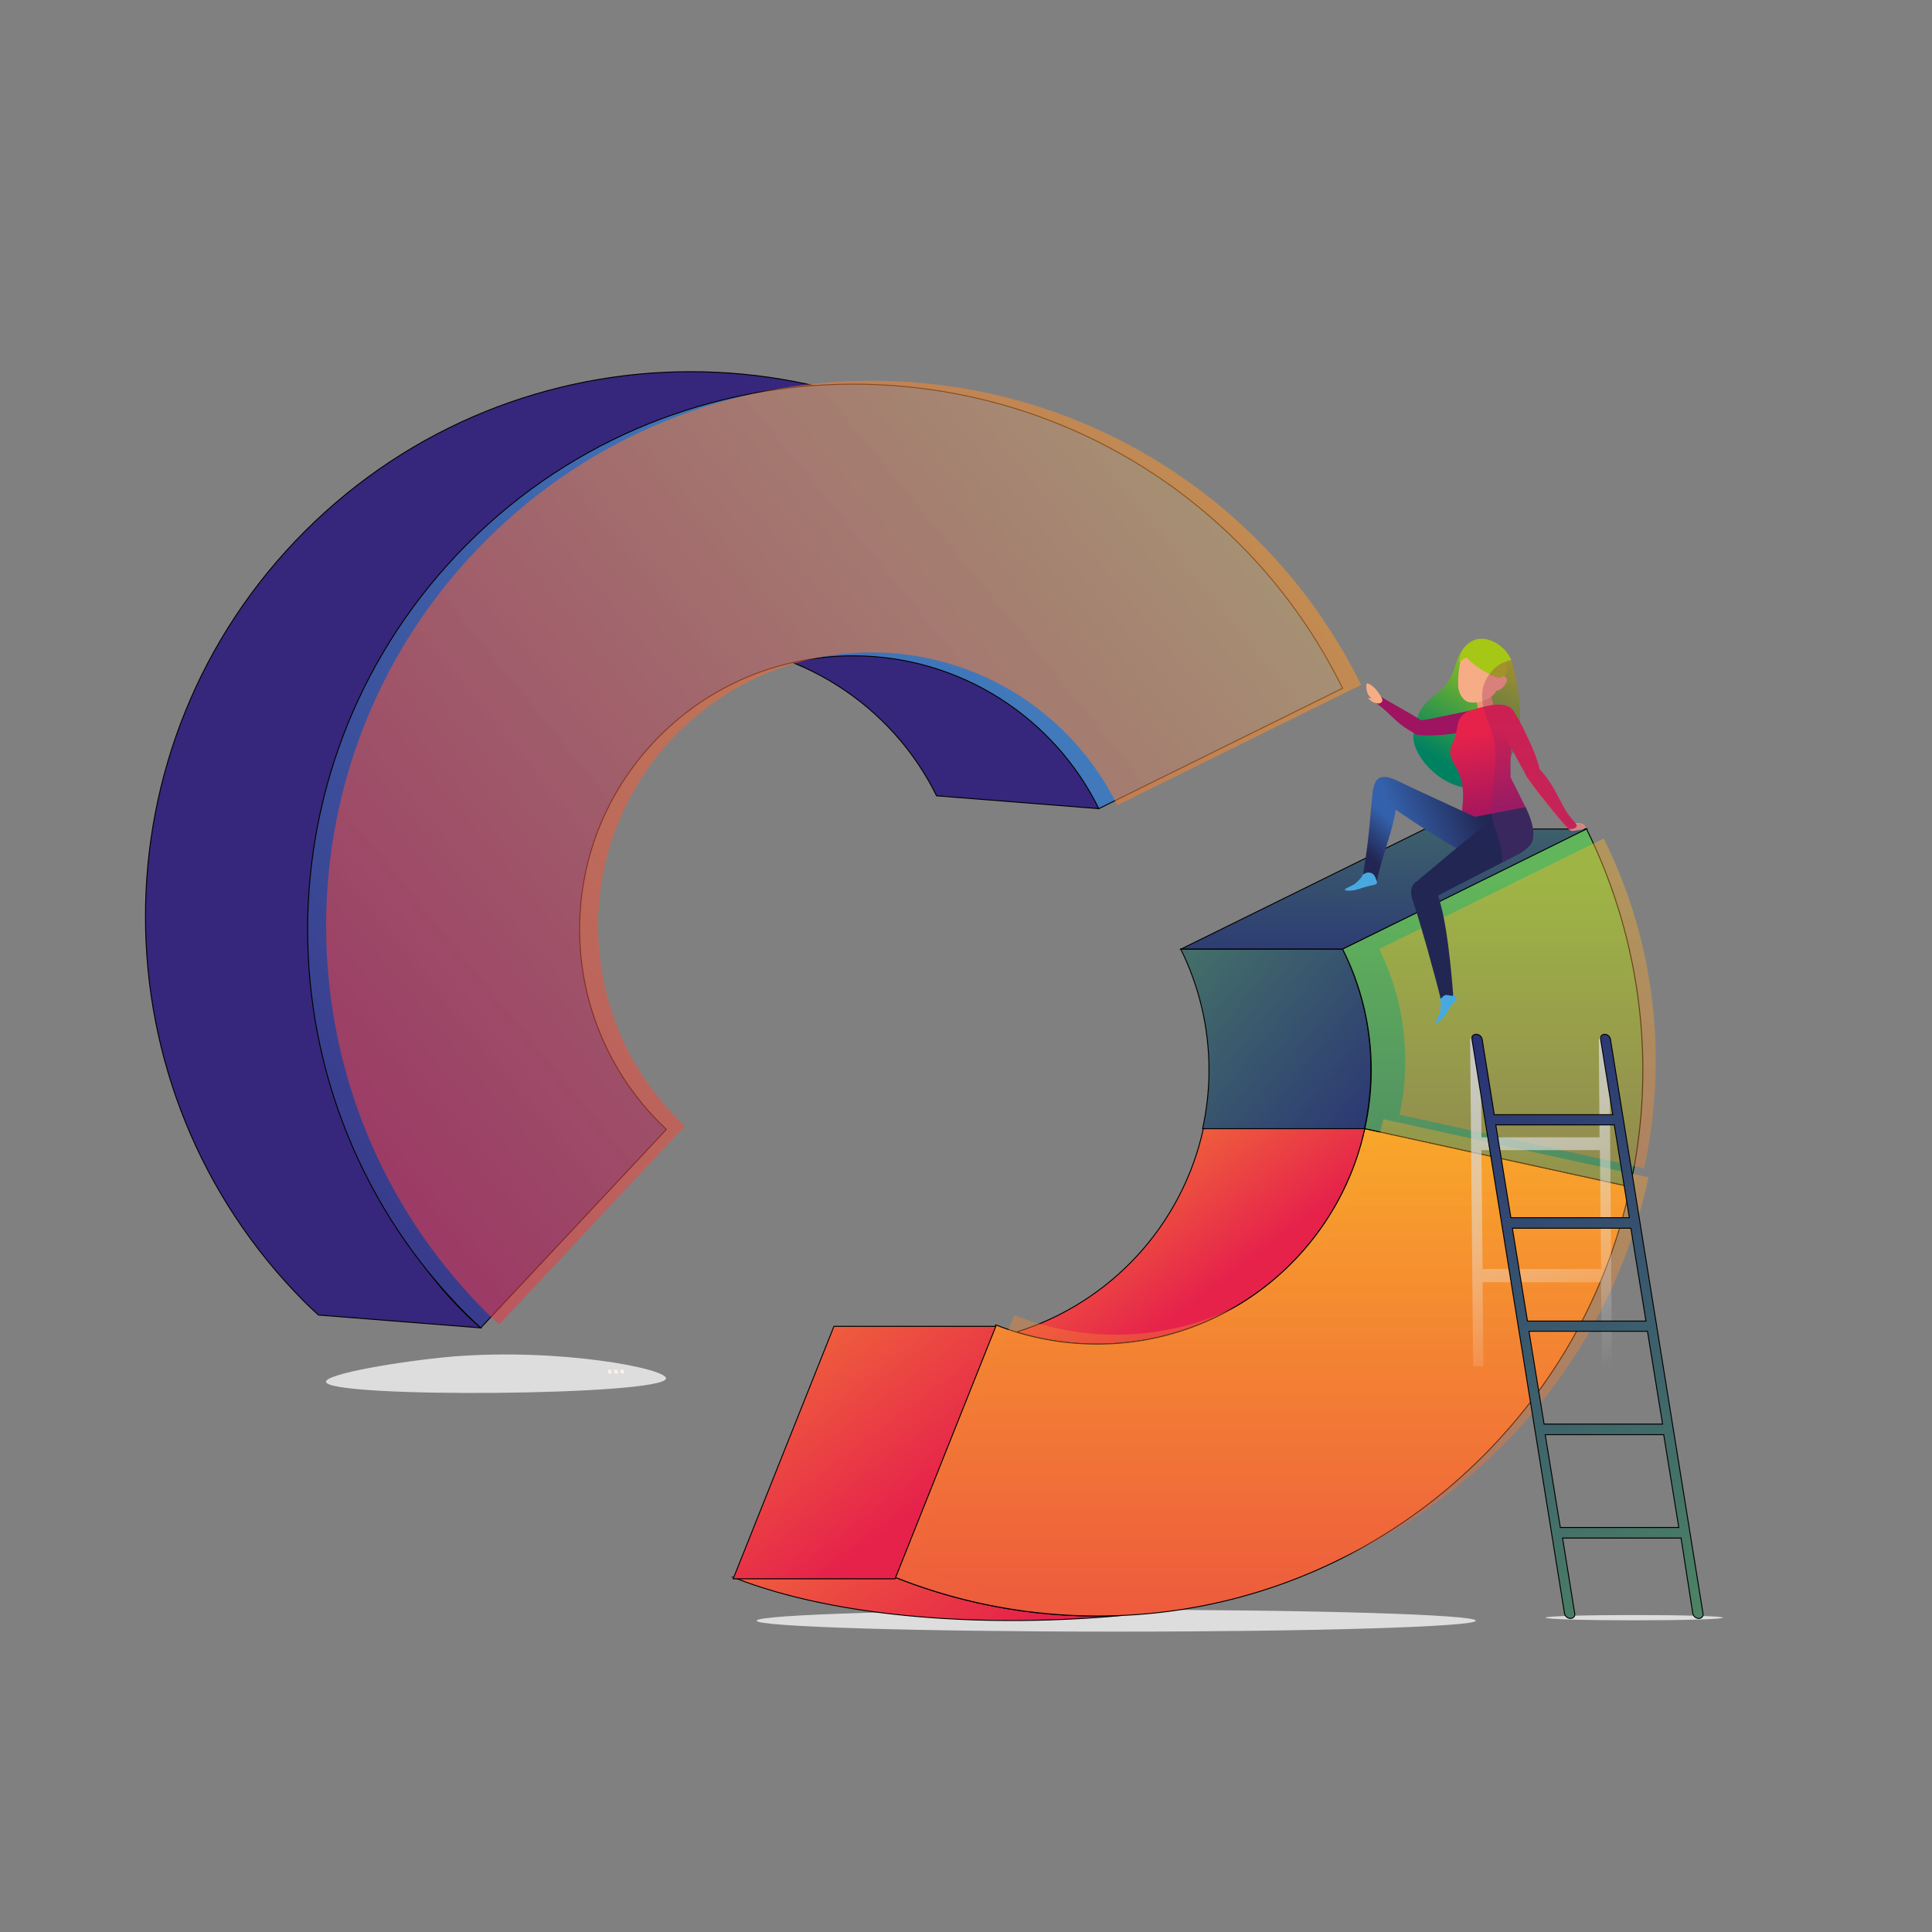 <?xml version="1.0" encoding="utf-8"?>
<!-- Generator: Adobe Illustrator 23.0.3, SVG Export Plug-In . SVG Version: 6.00 Build 0)  -->
<svg version="1.1" id="Layer_1" xmlns="http://www.w3.org/2000/svg" xmlns:xlink="http://www.w3.org/1999/xlink" x="0px" y="0px"
	 viewBox="0 0 512 512" style="enable-background:new 0 0 512 512;" xml:space="preserve">
<rect x="0" y="0" width="512" height="512" fill="#808080" stroke="none"/>
<style type="text/css">
	.st0{fill:url(#SVGID_1_);stroke:#000000;stroke-width:0.25;stroke-miterlimit:10;}
	.st1{fill:url(#SVGID_2_);stroke:#000000;stroke-width:0.25;stroke-miterlimit:10;}
	.st2{opacity:0.56;fill:url(#SVGID_3_);enable-background:new    ;}
	.st3{fill:#DDDDDD;}
	.st4{fill:url(#SVGID_4_);stroke:#000000;stroke-width:0.25;stroke-miterlimit:10;}
	.st5{fill:url(#SVGID_5_);stroke:#000000;stroke-width:0.25;stroke-miterlimit:10;}
	.st6{fill:url(#SVGID_6_);stroke:#000000;stroke-width:0.25;stroke-miterlimit:10;}
	.st7{fill:url(#SVGID_7_);stroke:#000000;stroke-width:0.25;stroke-miterlimit:10;}
	.st8{fill:url(#SVGID_8_);stroke:#000000;stroke-width:0.25;stroke-miterlimit:10;}
	.st9{opacity:0.4;fill:url(#SVGID_9_);enable-background:new    ;}
	.st10{opacity:0.4;fill:url(#SVGID_10_);enable-background:new    ;}
	.st11{fill:url(#SVGID_11_);stroke:#000000;stroke-width:0.25;stroke-miterlimit:10;}
	.st12{fill:url(#SVGID_12_);stroke:#000000;stroke-width:0.25;stroke-miterlimit:10;}
	.st13{fill:url(#SVGID_13_);}
	.st14{fill:url(#SVGID_14_);stroke:#000000;stroke-width:0.25;stroke-miterlimit:10;}
	.st15{fill:#F9F4E9;}
	.st16{fill:url(#SVGID_15_);}
	.st17{fill:url(#SVGID_16_);}
	.st18{fill:url(#SVGID_17_);}
	.st19{fill:#E79671;}
	.st20{fill:url(#SVGID_18_);}
	.st21{fill:#F6AD86;}
	.st22{fill:url(#SVGID_19_);}
	.st23{fill:url(#SVGID_20_);}
	.st24{fill:url(#SVGID_21_);}
	.st25{fill:url(#SVGID_22_);}
	.st26{fill:url(#SVGID_23_);}
	.st27{fill:url(#SVGID_24_);}
	.st28{fill:url(#SVGID_25_);}
	.st29{fill:url(#SVGID_26_);}
	.st30{fill:url(#SVGID_27_);}
	.st31{fill:url(#SVGID_28_);}
	.st32{fill:url(#SVGID_29_);}
	.st33{opacity:0.3;clip-path:url(#SVGID_31_);fill:url(#SVGID_32_);enable-background:new    ;}
	.st34{fill:url(#SVGID_33_);}
	.st35{fill:url(#SVGID_34_);stroke:#000000;stroke-width:0.25;stroke-miterlimit:10;}
</style>
<g>
	<g>
		<g>
			
				<linearGradient id="SVGID_1_" gradientUnits="userSpaceOnUse" x1="223.457" y1="225.946" x2="246.657" y2="200.084" gradientTransform="matrix(1 0 0 -1 0 514)">
				<stop  offset="0" style="stop-color:#36277C"/>
				<stop  offset="1" style="stop-color:#47A9E0"/>
			</linearGradient>
			<path class="st0" d="M80.9,345.2c1.1,1.1,2.3,2.2,3.5,3.3c14.3,1.1,28.7,2.3,43,3.4c-3.6-3.1-8.4-7.8-13.3-14.1
				c-2.8-3.7-15.1-20.1-18.2-39.2c-3.5-21.1,14.7-36.1,14.7-55.7c0-40.1,32.5-72.5,72.5-72.5c28.5,0,53.3,16.5,65.1,40.5
				c14.3,1.1,28.7,2.3,43,3.4c-1.2-3-3.2-7.5-5.7-12.8c-10-20.7-13.3-20.5-13.3-26.5c0-14.1,17-22.4,14.3-32.3
				c-0.2-0.7-0.6-1.3-1.2-1.9c-56.4-56.4-148.1-56.4-204.5,0C24.4,197.2,24.5,288.8,80.9,345.2z"/>
			
				<linearGradient id="SVGID_2_" gradientUnits="userSpaceOnUse" x1="23.576" y1="174.333" x2="377.523" y2="463.844" gradientTransform="matrix(1 0 0 -1 0 514)">
				<stop  offset="0" style="stop-color:#36277C"/>
				<stop  offset="1" style="stop-color:#47A9E0"/>
			</linearGradient>
			<path class="st1" d="M123.9,348.6c1.1,1.1,2.3,2.2,3.5,3.3l49.2-52.6c-14.1-13.2-23-32.1-23-53c0-40.1,32.5-72.5,72.5-72.5
				c28.5,0,53.3,16.5,65.1,40.5l64.6-31.9c-6.8-13.8-15.9-26.8-27.4-38.3c-56.4-56.4-148.1-56.4-204.5,0
				C67.4,200.6,67.4,292.2,123.9,348.6z"/>
		</g>
		
			<linearGradient id="SVGID_3_" gradientUnits="userSpaceOnUse" x1="28.446" y1="175.25" x2="382.394" y2="464.761" gradientTransform="matrix(1 0 0 -1 0 514)">
			<stop  offset="0" style="stop-color:#E6224B"/>
			<stop  offset="1" style="stop-color:#FAB327"/>
		</linearGradient>
		<path class="st2" d="M128.8,347.7c1.1,1.1,2.3,2.2,3.5,3.3l49.2-52.6c-14.1-13.2-23-32.1-23-53c0-40.1,32.5-72.5,72.5-72.5
			c28.5,0,53.3,16.5,65.1,40.5l64.6-31.9c-6.8-13.8-15.9-26.8-27.4-38.3c-56.4-56.4-148.1-56.4-204.5,0
			C72.3,199.6,72.3,291.2,128.8,347.7z"/>
	</g>
	<g>
		<g>
			<path class="st3" d="M391.1,429.5c0,1.6-42.7,2.9-95.3,2.9s-95.3-1.3-95.3-2.9s42.7-2.9,95.3-2.9S391.1,427.9,391.1,429.5z"/>
			<g>
				<g>
					
						<linearGradient id="SVGID_4_" gradientUnits="userSpaceOnUse" x1="259.51" y1="72.811" x2="174.475" y2="185.958" gradientTransform="matrix(1 0 0 -1 0 514)">
						<stop  offset="0" style="stop-color:#E6224B"/>
						<stop  offset="1" style="stop-color:#FAB327"/>
					</linearGradient>
					<path class="st4" d="M237.2,418h-42.9c28.2,11.2,68.9,13.3,103.2,10.1l0,0C277.1,429.1,256.5,425.7,237.2,418z"/>
					
						<linearGradient id="SVGID_5_" gradientUnits="userSpaceOnUse" x1="325.226" y1="175.046" x2="272.642" y2="245.014" gradientTransform="matrix(1 0 0 -1 0 514)">
						<stop  offset="0" style="stop-color:#E6224B"/>
						<stop  offset="1" style="stop-color:#FAB327"/>
					</linearGradient>
					<path class="st5" d="M361.7,299.1c-7.1,32.7-36.2,57.1-70.9,57.1c-7.5,0-14.7-1.1-21.4-3.2c24.8-7.7,43.9-28.2,49.5-53.9H361.7
						z"/>
					
						<linearGradient id="SVGID_6_" gradientUnits="userSpaceOnUse" x1="369.488" y1="212.428" x2="247.016" y2="312.097" gradientTransform="matrix(1 0 0 -1 0 514)">
						<stop  offset="0" style="stop-color:#293275"/>
						<stop  offset="1" style="stop-color:#61B55A"/>
					</linearGradient>
					<path class="st6" d="M355.8,251.5h-42.9c4.8,9.7,7.5,20.6,7.5,32.1c0,5.3-0.6,10.5-1.7,15.5h42.9c1.1-5,1.7-10.2,1.7-15.5
						C363.4,272.1,360.6,261.2,355.8,251.5z"/>
					
						<linearGradient id="SVGID_7_" gradientUnits="userSpaceOnUse" x1="334.614" y1="-9.335" x2="334.614" y2="234.219" gradientTransform="matrix(1 0 0 -1 0 514)">
						<stop  offset="0" style="stop-color:#E6224B"/>
						<stop  offset="1" style="stop-color:#FAB327"/>
					</linearGradient>
					<path class="st7" d="M237.2,418c52.1,20.7,113.7,10.1,155.8-32.1c20.4-20.4,33.4-45.2,39-71.4l-70.3-15.4
						c-7.1,32.7-36.2,57.1-70.9,57.1c-9.5,0-18.6-1.8-26.9-5.1L237.2,418z"/>
					
						<linearGradient id="SVGID_8_" gradientUnits="userSpaceOnUse" x1="395.602" y1="26.036" x2="395.602" y2="281.146" gradientTransform="matrix(1 0 0 -1 0 514)">
						<stop  offset="0" style="stop-color:#293275"/>
						<stop  offset="1" style="stop-color:#61B55A"/>
					</linearGradient>
					<path class="st8" d="M363.4,283.6c0,5.3-0.6,10.5-1.7,15.5l70.3,15.4c7-31.6,3.1-65.2-11.6-94.9l-64.6,31.9
						C360.7,261.2,363.4,272.1,363.4,283.6z"/>
					
						<linearGradient id="SVGID_9_" gradientUnits="userSpaceOnUse" x1="402.163" y1="44.548" x2="402.163" y2="279.742" gradientTransform="matrix(1 0 0 -1 0 514)">
						<stop  offset="0" style="stop-color:#E6224B"/>
						<stop  offset="1" style="stop-color:#FAB327"/>
					</linearGradient>
					<path class="st9" d="M372.4,281.1c0,4.9-0.5,9.7-1.5,14.3l64.8,14.2c6.4-29.2,2.9-60.1-10.7-87.4l-59.5,29.3
						C369.9,260.4,372.4,270.4,372.4,281.1z"/>
					
						<linearGradient id="SVGID_10_" gradientUnits="userSpaceOnUse" x1="339.514" y1="-6.718" x2="339.514" y2="236.838" gradientTransform="matrix(1 0 0 -1 0 514)">
						<stop  offset="0" style="stop-color:#E6224B"/>
						<stop  offset="1" style="stop-color:#FAB327"/>
					</linearGradient>
					<path class="st10" d="M242.1,415.5c52.1,20.7,113.7,10.1,155.8-32.1c20.4-20.4,33.3-45.2,39-71.4l-70.3-15.4
						c-7.1,32.7-36.2,57.1-70.9,57.1c-9.5,0-18.6-1.8-26.9-5.2L242.1,415.5z"/>
				</g>
				
					<linearGradient id="SVGID_11_" gradientUnits="userSpaceOnUse" x1="366.598" y1="252.435" x2="367.135" y2="372.219" gradientTransform="matrix(1 0 0 -1 0 514)">
					<stop  offset="0" style="stop-color:#293275"/>
					<stop  offset="1" style="stop-color:#61B55A"/>
				</linearGradient>
				<polygon class="st11" points="420.4,219.7 382.3,238.5 355.8,251.5 313,251.5 377.6,219.7 				"/>
				
					<linearGradient id="SVGID_12_" gradientUnits="userSpaceOnUse" x1="241.358" y1="112.71" x2="164.618" y2="214.82" gradientTransform="matrix(1 0 0 -1 0 514)">
					<stop  offset="0" style="stop-color:#E6224B"/>
					<stop  offset="1" style="stop-color:#FAB327"/>
				</linearGradient>
				<polygon class="st12" points="263.9,351.5 237.2,418.4 194.3,418.4 221,351.5 				"/>
			</g>
		</g>
		<g>
			<path class="st3" d="M456.6,428.7c0,0.4-10.5,0.7-23.5,0.7s-23.5-0.3-23.5-0.7c0-0.4,10.5-0.7,23.5-0.7S456.6,428.3,456.6,428.7z
				"/>
			
				<linearGradient id="SVGID_13_" gradientUnits="userSpaceOnUse" x1="392.804" y1="240.427" x2="423.839" y2="150.684" gradientTransform="matrix(1 0 0 -1 0 514)">
				<stop  offset="0" style="stop-color:#C9C8C8"/>
				<stop  offset="1" style="stop-color:#FFFFFF;stop-opacity:0"/>
			</linearGradient>
			<path class="st13" d="M426.5,275.9c0-1-0.6-1.7-1.4-1.7s-1.4,0.8-1.4,1.7l0.2,25.5h-31.3l-0.2-25.5c0-1-0.6-1.7-1.4-1.7
				c-0.7,0-1.4,0.8-1.4,1.7l0.8,86.2h2.7l-0.2-22.3h31.4l0.2,22.3h2.7L426.5,275.9z M392.9,336.3l-0.3-31.5H424l0.3,31.5H392.9z"/>
			
				<linearGradient id="SVGID_14_" gradientUnits="userSpaceOnUse" x1="385.492" y1="233.546" x2="499.855" y2="2.715" gradientTransform="matrix(1 0 0 -1 0 514)">
				<stop  offset="0" style="stop-color:#293275"/>
				<stop  offset="1" style="stop-color:#61B55A"/>
			</linearGradient>
			<path class="st14" d="M425.3,274.1c-0.8,0-1.3,0.6-1.1,1.4l3.2,19.9H396l-3.2-19.9c-0.1-0.8-0.8-1.4-1.6-1.4
				c-0.8,0-1.3,0.6-1.1,1.4l24.5,152c0.1,0.8,0.8,1.4,1.6,1.4c0.8,0,1.3-0.6,1.1-1.4l-3.2-19.9h31.4l3.1,19.9
				c0.1,0.8,0.8,1.4,1.6,1.4s1.3-0.6,1.1-1.4l-24.5-152C426.7,274.7,426,274.1,425.3,274.1z M400.8,325.5h31.4l4,24.6h-31.4
				L400.8,325.5z M405.2,352.8h31.4l4,24.6h-31.4L405.2,352.8z M427.8,298.1l4,24.6h-31.4l-4-24.6H427.8z M413.5,404.8l-4-24.6h31.4
				l4,24.6H413.5z"/>
		</g>
		<g>
			<path class="st3" d="M176.5,365.3c-0.3,4.6-89.8,5.3-90.1,0.9c-0.2-2.1,19.8-5.5,33.5-6.7C148.5,357.2,176.7,362.7,176.5,365.3z"
				/>
		</g>
	</g>
	<g>
		<g>
			<g>
				<g>
					<g>
						<polygon class="st15" points="164.5,364 165.4,364 165.3,363 164.4,363 						"/>
						<polygon class="st15" points="162.8,364 163.8,364 163.6,363 162.7,363 						"/>
						<polygon class="st15" points="161.2,364 162.1,364 162,363 161.1,363 						"/>
					</g>
				</g>
			</g>
		</g>
	</g>
	<g>
		<g>
			
				<linearGradient id="SVGID_15_" gradientUnits="userSpaceOnUse" x1="450.966" y1="328.648" x2="449.495" y2="361.154" gradientTransform="matrix(0.849 0.529 0.529 -0.849 -172.672 242.99)">
				<stop  offset="0" style="stop-color:#008261"/>
				<stop  offset="1" style="stop-color:#A6C715"/>
			</linearGradient>
			<path class="st16" d="M400.8,175.8c-1.2-5.3-11.5-11.8-15.1,0.5c-3,10.1-9.4,6.3-11.1,18c-1.1,7.3,12.5,19.4,20.7,12.4
				C405.3,198.3,403.3,186.2,400.8,175.8z"/>
			
				<linearGradient id="SVGID_16_" gradientUnits="userSpaceOnUse" x1="381.916" y1="301.604" x2="404.574" y2="320.419" gradientTransform="matrix(0.472 0.882 0.882 -0.472 -179.989 -50.398)">
				<stop  offset="0" style="stop-color:#E6224B"/>
				<stop  offset="1" style="stop-color:#9E1460"/>
			</linearGradient>
			<path class="st17" d="M375.5,194.7c1.3,0.2,4.1,0.5,10.8-0.4c4-0.5,5.7-1,6.8-1.3c2.1-0.5,2.1-2.4,1.2-3.1
				c-1.5-1.2-4-1.7-5.1-1.5c-6.4,1.3-11.1,2.4-12.8,2.5C374,191,374,194.4,375.5,194.7z"/>
			
				<linearGradient id="SVGID_17_" gradientUnits="userSpaceOnUse" x1="407.465" y1="319.018" x2="441.95" y2="347.654" gradientTransform="matrix(0.472 0.882 0.882 -0.472 -179.989 -50.398)">
				<stop  offset="0" style="stop-color:#E6224B"/>
				<stop  offset="1" style="stop-color:#9E1460"/>
			</linearGradient>
			<path class="st18" d="M364.4,185.6c0.2,1,1.1,1.1,3.4,3.3c3.3,3.2,4.3,3.9,7.3,5.6c1.9,1.1,4.3-1.2,2.3-3
				c-1.7-1.5-10.7-6.2-11.7-7.1C364.9,183.8,364.2,184.8,364.4,185.6z"/>
			<path class="st19" d="M394.4,181.4c0.1,0.2,1.1,4,1.7,7c0.3,1.5-0.5,3-1.5,3.3l0,0c-1,0.2-2.5-0.9-2.7-2.3c-0.3-2.6-1-5.2-1-5.3
				L394.4,181.4z"/>
			
				<linearGradient id="SVGID_18_" gradientUnits="userSpaceOnUse" x1="392.755" y1="320.182" x2="397.155" y2="295.812" gradientTransform="matrix(1 0 0 -1 0 514)">
				<stop  offset="0" style="stop-color:#E6224B"/>
				<stop  offset="1" style="stop-color:#9E1460"/>
			</linearGradient>
			<path class="st20" d="M400.3,206c-0.1-2.8-0.1-5.7,0.3-8.5c0.1-0.5,0.2-1,0.3-1.5c0.3-1.2,0.6-2.4,0.7-3.7
				c0.1-1.1,0.1-2.3-0.3-3.3c-1.4-3.9-7.9-1.8-10.7-1c-0.5,0.1-1,0.3-1.5,0.5c-0.9,0.4-1.8,1.2-2.3,2.1c-0.5,0.9-0.6,2-0.8,3.1
				c-0.8,4.2-3.1,4.7-0.5,9c3.8,6.2,1.5,11.1,2,14.5c0.9-0.2,16.8-3.2,16.8-3.2L400.3,206z"/>
			<path class="st21" d="M417,220.2c1.6-0.3,2.5-0.2,3-0.7c0.6-0.6-0.8-1.3-1.4-1.3s-2.6-0.1-3,0.5
				C415.3,219.3,415.9,220.4,417,220.2z"/>
			
				<linearGradient id="SVGID_19_" gradientUnits="userSpaceOnUse" x1="344.299" y1="321.162" x2="343.16" y2="323.238" gradientTransform="matrix(0.937 -0.349 -0.349 -0.937 168.062 597.187)">
				<stop  offset="0" style="stop-color:#E6224B"/>
				<stop  offset="1" style="stop-color:#9E1460"/>
			</linearGradient>
			<path class="st22" d="M408.2,204.8c-0.2-1.3-0.8-4.1-3.7-10.1c-1.7-3.7-2.7-5.1-3.3-6.1c-1.2-1.8-2.9-1.3-3.4-0.2
				c-0.7,1.8-0.4,4.3,0.2,5.3c3.2,5.7,5.4,10,6.3,11.4C405.7,207.5,408.3,206.4,408.2,204.8z"/>
			
				<linearGradient id="SVGID_20_" gradientUnits="userSpaceOnUse" x1="205.927" y1="453.694" x2="204.788" y2="455.771" gradientTransform="matrix(-1.034 -0.283 -0.109 1.132 683.208 -214.999)">
				<stop  offset="0" style="stop-color:#E6224B"/>
				<stop  offset="1" style="stop-color:#9E1460"/>
			</linearGradient>
			<path class="st23" d="M417.8,219c0.3-0.9-1.6-1.7-3.4-5.1c-2.6-4.9-3.2-6.3-5.8-9.4c-1.7-2-5.7-1.6-4.1,1.2
				c1.4,2.4,10,13,11.2,14C416,219.8,417.6,219.7,417.8,219z"/>
			<path class="st21" d="M397.5,179.8c-0.8,3.3-1,4-2.7,5.1s-3.8,1.5-5.4,1.2c-1.7-0.3-2.7-2.3-2.9-3.7c-0.2-1.5-0.1-5,0.9-8.6
				c0.5-1.8,3.1-3.7,5.5-3.4C395.3,170.9,399.5,171.8,397.5,179.8z"/>
			<path class="st21" d="M366.3,185.3c-0.1-0.6-1.2-2-1.5-2.4c-0.7-0.9-2.6-2.4-2.7-1.5c-0.1,1.2,0.2,2.6,0.9,3.2
				c0.5,0.4,1.6,1.6,2.2,1.7S366.5,186.2,366.3,185.3z"/>
			<path class="st21" d="M365.5,185.8c-0.3-0.2-1.1-0.5-1.4-0.6c-0.6-0.2-1.7-0.4-1.4,0c0.4,0.4,1.1,0.9,1.5,1
				c0.3,0.1,1.1,0.3,1.3,0.2C365.8,186.3,365.9,186.1,365.5,185.8z"/>
			
				<linearGradient id="SVGID_21_" gradientUnits="userSpaceOnUse" x1="408.22" y1="475.608" x2="391.205" y2="454.573" gradientTransform="matrix(-0.982 0.189 -0.189 -0.982 641.592 447.308)">
				<stop  offset="0" style="stop-color:#36277C"/>
				<stop  offset="1" style="stop-color:#47A9E0"/>
			</linearGradient>
			<path class="st24" d="M361.1,231.9c-0.1,0.4-0.9,1.4-2,2.3c-1.2,0.8-3.8,1.6-2.2,1.8c1.6,0.2,3.3-0.4,4.1-0.7
				c0.9-0.3,1.7-0.5,2.7-0.7c1.4-0.3,1.4-0.4,0.9-1.9C363.9,230.5,361.5,230.5,361.1,231.9z"/>
			
				<linearGradient id="SVGID_22_" gradientUnits="userSpaceOnUse" x1="548.202" y1="469.273" x2="531.186" y2="448.237" gradientTransform="matrix(-0.637 0.771 -0.771 -0.637 804.885 140.512)">
				<stop  offset="0" style="stop-color:#36277C"/>
				<stop  offset="1" style="stop-color:#47A9E0"/>
			</linearGradient>
			<path class="st25" d="M381.7,265.2c0.2,0.4,0.2,1.7-0.1,3c-0.4,1.4-1.9,3.6-0.6,2.8c1.4-0.9,2.3-2.4,2.7-3.2
				c0.5-0.8,1-1.5,1.7-2.3c0.9-1.1,0.8-1.1-0.5-2C383.1,262.4,381.2,264,381.7,265.2z"/>
			
				<linearGradient id="SVGID_23_" gradientUnits="userSpaceOnUse" x1="3.712" y1="176.439" x2="93.153" y2="247.465" gradientTransform="matrix(-0.989 -0.149 0.149 -0.989 504.593 492.313)">
				<stop  offset="0" style="stop-color:#008261"/>
				<stop  offset="1" style="stop-color:#A6C715"/>
			</linearGradient>
			<path class="st26" d="M388.2,172.2c-1.6,2,7.2,7.5,9.4,7.5c2.2,0,2.3-4.1,1-6.4C397.3,171,392.1,167.4,388.2,172.2z"/>
			
				<linearGradient id="SVGID_24_" gradientUnits="userSpaceOnUse" x1="5.377" y1="174.341" x2="94.818" y2="245.368" gradientTransform="matrix(-0.989 -0.149 0.149 -0.989 504.593 492.313)">
				<stop  offset="0" style="stop-color:#008261"/>
				<stop  offset="1" style="stop-color:#A6C715"/>
			</linearGradient>
			<path class="st27" d="M391.8,172.2c-0.6,1.8-4,1.8-4.8,3.2c-0.5,0.9-0.2-2.2,0.8-3.4C388.8,170.7,393.1,168.5,391.8,172.2z"/>
			
				<linearGradient id="SVGID_25_" gradientUnits="userSpaceOnUse" x1="360.642" y1="289.252" x2="367.967" y2="297.024" gradientTransform="matrix(1 0 0 -1 0 514)">
				<stop  offset="0" style="stop-color:#222652"/>
				<stop  offset="1" style="stop-color:#3461AB"/>
			</linearGradient>
			<path class="st28" d="M363.8,209.6c0.7-5.3,5.6-4.4,6.2,0.2c0.8,7.1-3.5,15.4-5.1,23.7c-0.6-1.6-1-2-1.7-2.2
				c-1.1-0.3-2,0.5-2,0.5C363.1,220.8,363.1,215.3,363.8,209.6z"/>
			
				<linearGradient id="SVGID_26_" gradientUnits="userSpaceOnUse" x1="366.539" y1="267.736" x2="345.082" y2="263.543" gradientTransform="matrix(0.982 -0.189 -0.189 -0.982 85.731 553.395)">
				<stop  offset="0" style="stop-color:#222652"/>
				<stop  offset="1" style="stop-color:#3461AB"/>
			</linearGradient>
			<path class="st29" d="M403.6,225.1c0,0,5.7-0.7,0.7-11.2l-16.8,3.2c0,0-3.2,6.6,4.4,10.2L403.6,225.1z"/>
			
				<linearGradient id="SVGID_27_" gradientUnits="userSpaceOnUse" x1="364.422" y1="278.567" x2="342.968" y2="274.375" gradientTransform="matrix(0.982 -0.189 -0.189 -0.982 85.731 553.395)">
				<stop  offset="0" style="stop-color:#222652"/>
				<stop  offset="1" style="stop-color:#3461AB"/>
			</linearGradient>
			<path class="st30" d="M365.3,211.2c-1.8-1.5-1.9-7.8,5.2-4.2c3.2,1.6,21,9.7,22.7,10.6c1.7,0.8,2.4,2.4,2.4,3.4
				c0,4.9-5.1,6.6-11.4,2.8C380.1,221.4,369,214.3,365.3,211.2z"/>
			
				<linearGradient id="SVGID_28_" gradientUnits="userSpaceOnUse" x1="290.971" y1="321.461" x2="302.403" y2="333.787" gradientTransform="matrix(0.645 -0.765 -0.765 -0.645 432.565 636.361)">
				<stop  offset="0" style="stop-color:#222652"/>
				<stop  offset="1" style="stop-color:#3461AB"/>
			</linearGradient>
			<path class="st31" d="M374.4,238.7c-2-5.6,3.5-7.2,5.8-3.3c3.2,5.6,4.6,24.4,4.9,28.1c0,0.5-0.2,0.4-0.5,0.4
				c-0.8-0.2-1.5-0.3-1.8-0.1c-0.5,0.3-1,0.9-1,0.9C380.6,259.7,376.3,244.1,374.4,238.7z"/>
			
				<linearGradient id="SVGID_29_" gradientUnits="userSpaceOnUse" x1="372.652" y1="274.591" x2="384.085" y2="286.917" gradientTransform="matrix(0.982 -0.189 -0.189 -0.982 85.731 553.395)">
				<stop  offset="0" style="stop-color:#222652"/>
				<stop  offset="1" style="stop-color:#3461AB"/>
			</linearGradient>
			<path class="st32" d="M394.4,218.5c6.4-3.3,12.4-1.6,11.9,3.2c-0.2,2-1.8,3.4-3.4,4.4c-1.6,0.9-19.1,9.7-22.2,11.5
				c-6.9,4-7.3-2.4-5.5-3.8C379.7,230.1,390.9,220.3,394.4,218.5z"/>
			<path class="st21" d="M396.7,180.3c-0.9,0.9-1.2,2-0.7,2.5s1.6,0.1,2.4-0.8c0.9-0.9,1.2-2,0.7-2.5S397.6,179.3,396.7,180.3z"/>
		</g>
		<g>
			<g>
				<defs>
					<path id="SVGID_30_" d="M404.3,213.9l-3.9-7.9c0-1.8-0.1-3.7,0-5.5c0.2-0.4,0.4-0.8,0.6-1.3c1.6,2.9,2.7,5,3.3,6
						c0.1,0.1,0.2,0.2,0.2,0.3c0,0,0,0.1,0.1,0.1c1.4,2.3,9.4,12.2,11,13.9c0.1,0.5,0.6,0.9,1.4,0.8c1.6-0.3,2.5-0.2,3-0.7
						c0.6-0.6-0.8-1.3-1.4-1.3c-0.2,0-0.6,0-1,0c-0.5-0.8-1.9-1.9-3.2-4.4c-2.6-4.9-3.2-6.3-5.8-9.4c-0.2-0.2-0.4-0.4-0.6-0.6
						c-0.3-1.6-1.2-4.3-3.5-9.1c-0.7-1.5-1.3-2.6-1.7-3.4c0.3-5.2-0.8-10.5-1.9-15.5c-1.2-5.3-11.5-11.8-15.1,0.5
						c-2.6,8.7-7.6,7.2-10.1,14c-2.9-1.8-7.9-4.5-9.6-5.6c-0.4-0.7-1-1.5-1.2-1.8c-0.7-0.9-2.6-2.4-2.7-1.5
						c-0.1,1.2,0.2,2.6,0.9,3.2c0.1,0.1,0.3,0.3,0.5,0.4c-0.5-0.1-0.9-0.1-0.7,0.1c0.4,0.4,1.1,0.9,1.5,1c0.1,0,0.3,0.1,0.4,0.1
						c0.4,0.5,1.4,1,3.1,2.7c3.1,3,4.2,3.8,6.9,5.3v0.1c-0.8,5.3,6.1,13,13,14.3c0.3,2.4,0,4.6-0.2,6.4c-6-2.8-14.8-6.8-16.9-7.9
						c-1.4-0.7-2.6-1-3.5-1.1c-0.4-0.1-0.8,0-1.2,0.1c-0.6,0.2-1,0.6-1.3,1.1c-0.4,0.6-0.6,1.3-0.8,2.3c-0.7,5.7-0.7,11.2-2.7,22.2
						l0,0l-0.1,0.1c-0.1,0.4-0.9,1.4-2,2.3c-1.2,0.8-3.8,1.6-2.2,1.8c1.6,0.2,3.3-0.4,4.1-0.7c0.9-0.3,1.7-0.5,2.7-0.7
						s1.3-0.3,1.1-1l0,0c1.3-6.5,4.2-13,5-18.9c4.8,3.3,11.4,7.5,14.4,9.3c0.6,0.4,1.2,0.7,1.8,0.9c-4,3.3-8.4,7.1-10.8,9l-0.1,0.1
						c-1,0.8-1.5,2.5-0.7,4.8c1.9,5.3,6.1,20.6,7.3,25.8c0,0.2-0.1,0.5,0,0.7c0.2,0.4,0.2,1.7-0.1,3c-0.4,1.4-1.9,3.6-0.6,2.8
						c1.4-0.9,2.3-2.4,2.7-3.2c0.5-0.8,1-1.5,1.7-2.3c0.8-1,0.8-1.2-0.3-1.9v-0.1c-0.3-3.4-1.5-19.1-4-26.2
						c3.8-2.1,20.2-10.4,21.8-11.3c0.8-0.5,1.6-1.1,2.3-1.8C406.4,223.2,407.5,220.5,404.3,213.9"/>
				</defs>
				<clipPath id="SVGID_31_">
					<use xlink:href="#SVGID_30_"  style="overflow:visible;"/>
				</clipPath>
				
					<linearGradient id="SVGID_32_" gradientUnits="userSpaceOnUse" x1="-53.951" y1="90.2" x2="42.054" y2="31.217" gradientTransform="matrix(-0.511 -0.81 -0.469 0.542 435.875 192.561)">
					<stop  offset="0" style="stop-color:#2A4B9B"/>
					<stop  offset="1" style="stop-color:#9E1460"/>
				</linearGradient>
				<path class="st33" d="M396.1,177.1c6.3-6,23.8-0.7,27.4,7.9c3.7,8.8-2.5,14,4.8,25.9c5.8,9.4,2.2,21,2.1,29.8
					c0,9.6,5.3,13.6,4.9,22.2c-1,19.9,18.3,29.1,5.5,35c-13.1,6.1-14.1-2.6-29-0.7c-13,1.7-18.1-31.2-18.5-44
					c-0.4-13.5,8.4-19,3.2-32.8c-3.1-8.2,0.4-10.1-0.3-22.6C395.9,192.1,388.7,184.2,396.1,177.1z"/>
			</g>
		</g>
	</g>
</g>
<linearGradient id="SVGID_33_" gradientUnits="userSpaceOnUse" x1="294.12" y1="269.64" x2="294.12" y2="269.64">
	<stop  offset="0" style="stop-color:#36277C"/>
	<stop  offset="1" style="stop-color:#47A9E0"/>
</linearGradient>
<path class="st34" d="M294.1,269.6"/>
<path class="st3" d="M202.4,372.1"/>
<linearGradient id="SVGID_34_" gradientUnits="userSpaceOnUse" x1="237.96" y1="217.8" x2="237.96" y2="217.8">
	<stop  offset="0" style="stop-color:#36277C"/>
	<stop  offset="1" style="stop-color:#47A9E0"/>
</linearGradient>
<path class="st35" d="M238,217.8"/>
</svg>
